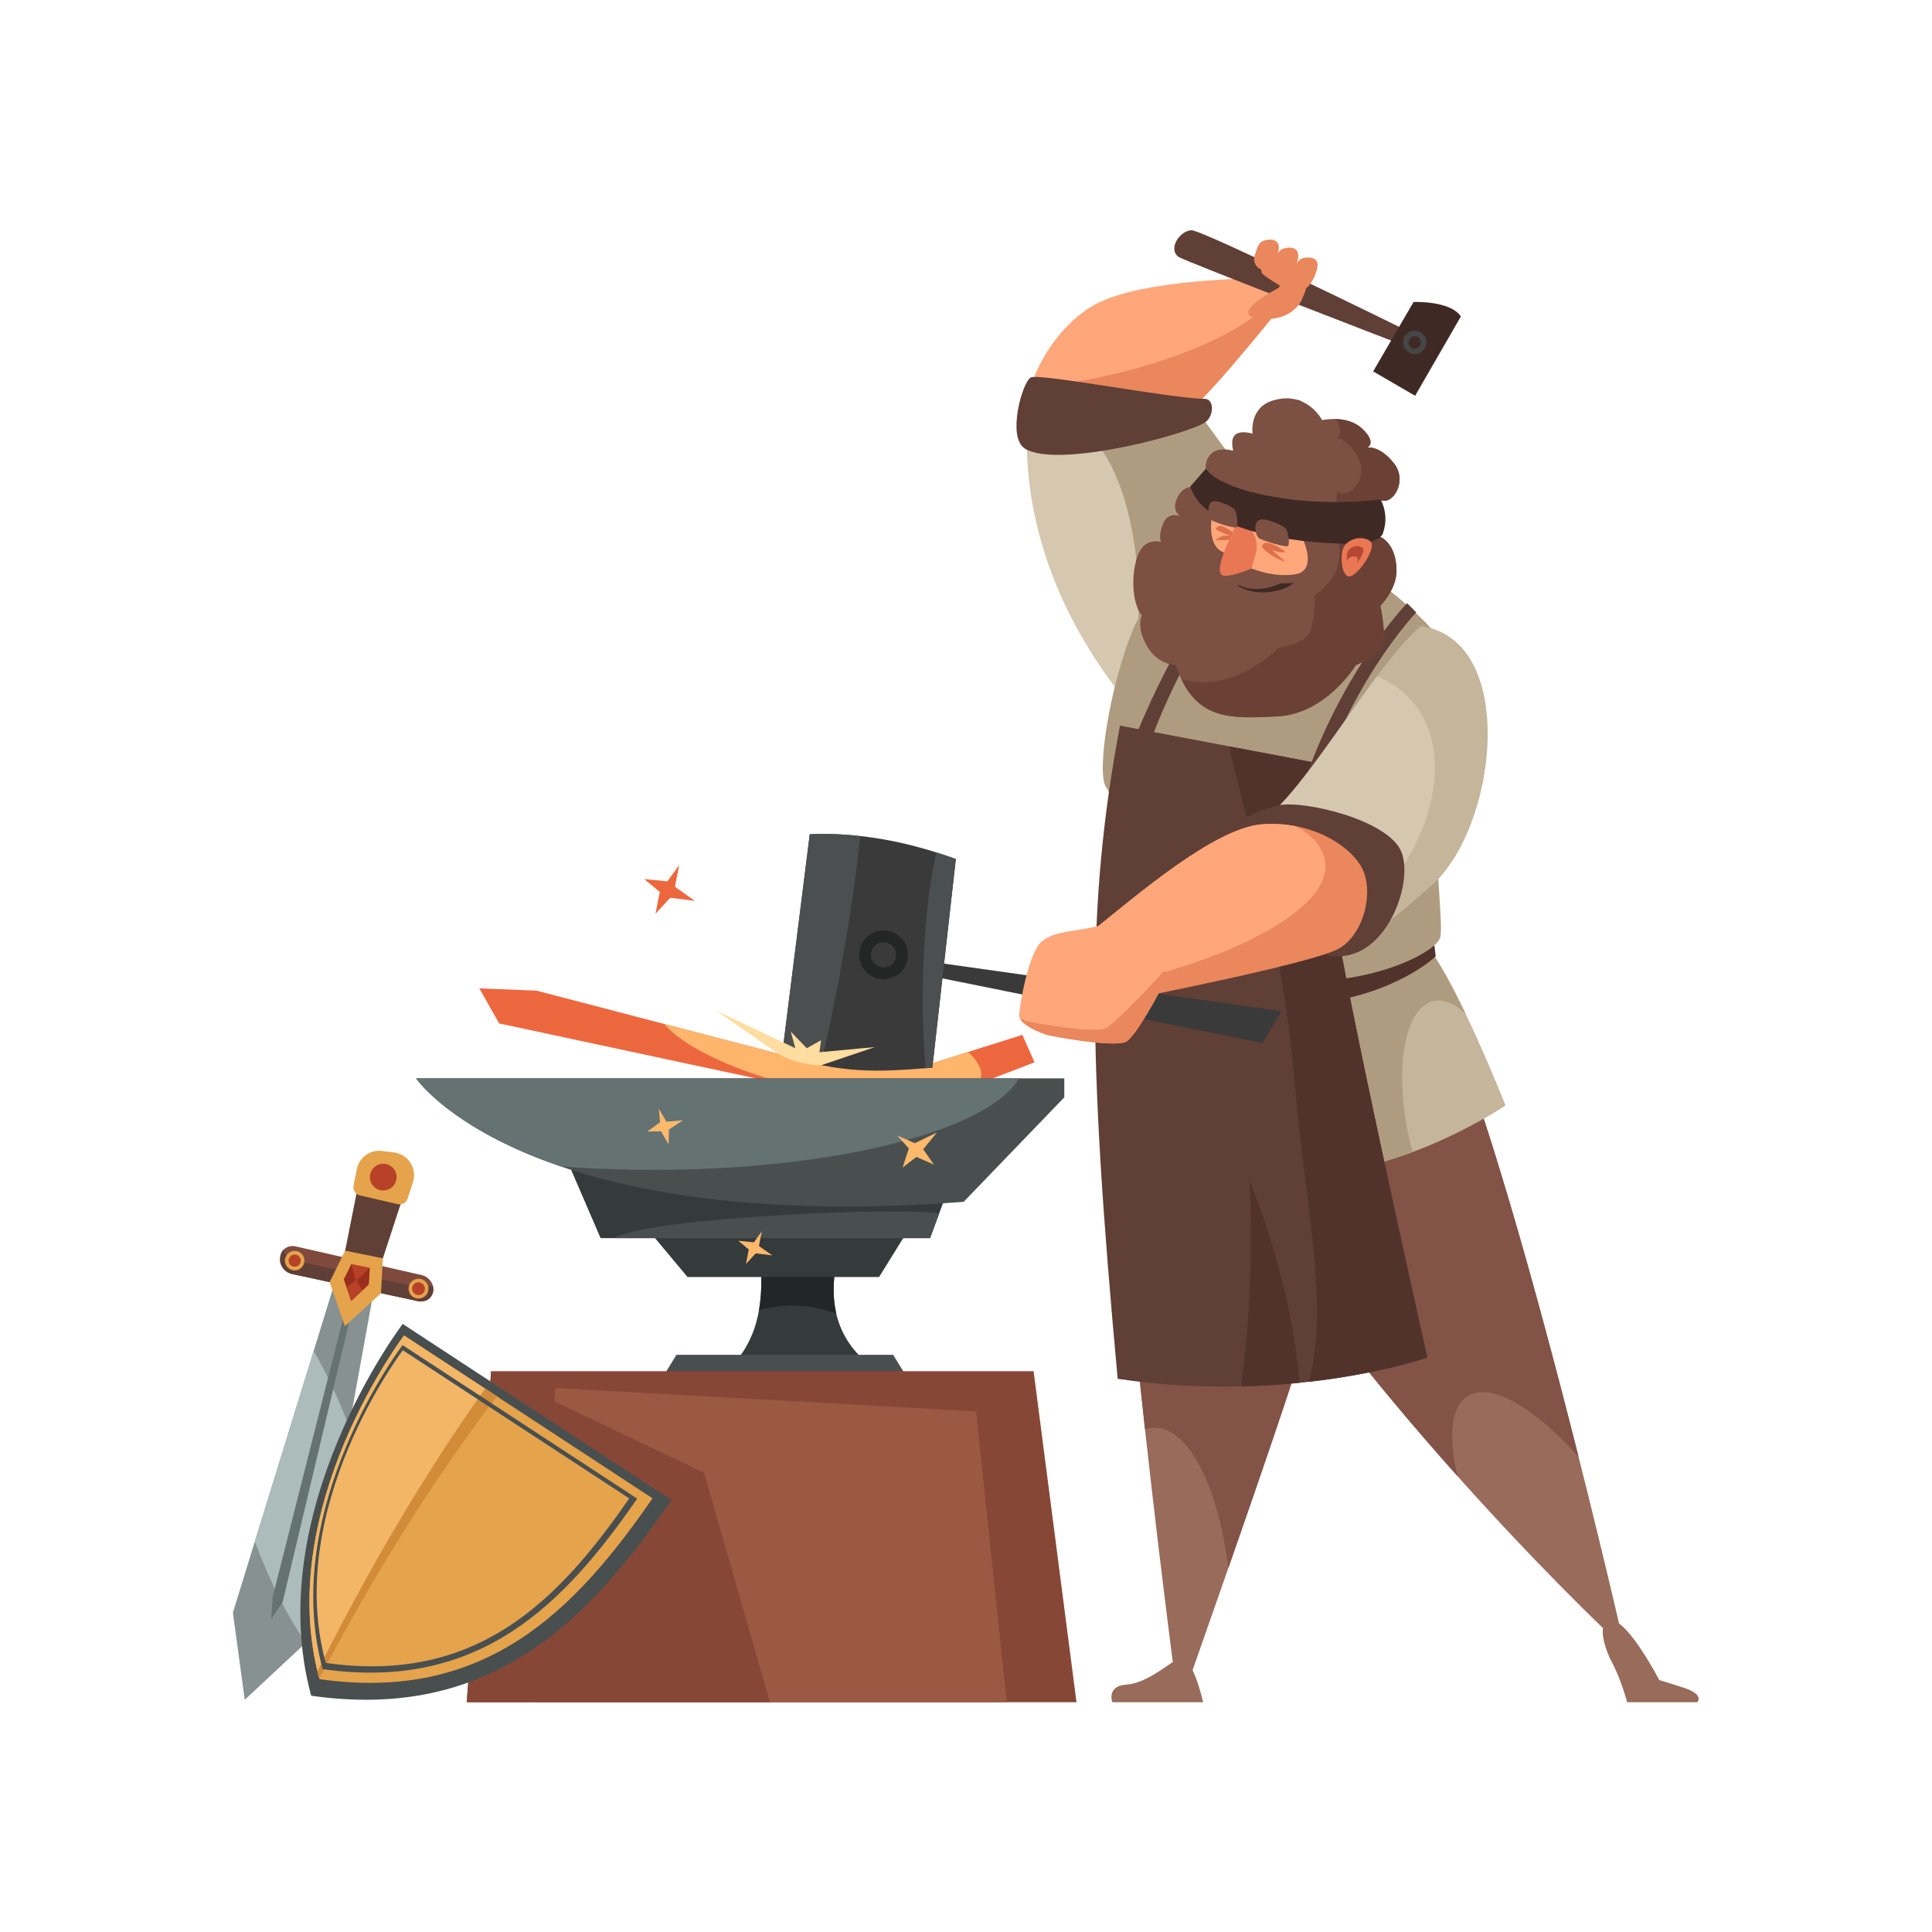<?xml version="1.0" encoding="UTF-8" standalone="no"?>
<!-- Created with Inkscape (http://www.inkscape.org/) -->

<svg
   version="1.1"
   id="svg2"
   width="600"
   height="600"
   viewBox="0 0 600 600"
   sodipodi:docname="2007.i126.002_medieval_set-16.eps"
   xmlns:inkscape="http://www.inkscape.org/namespaces/inkscape"
   xmlns:sodipodi="http://sodipodi.sourceforge.net/DTD/sodipodi-0.dtd"
   xmlns="http://www.w3.org/2000/svg"
   xmlns:svg="http://www.w3.org/2000/svg">
  <defs
     id="defs6" />
  <sodipodi:namedview
     id="namedview4"
     pagecolor="#ffffff"
     bordercolor="#000000"
     borderopacity="0.25"
     inkscape:showpageshadow="2"
     inkscape:pageopacity="0.0"
     inkscape:pagecheckerboard="0"
     inkscape:deskcolor="#d1d1d1" />
  <g
     id="g8"
     inkscape:groupmode="layer"
     inkscape:label="ink_ext_XXXXXX"
     transform="matrix(1.333,0,0,-1.333,0,600)">
    <g
       id="g10"
       transform="scale(0.1)">
      <path
         d="m 795.75,1545.19 44.109,222.14 c 4.524,22.79 25.903,38.2 48.95,35.28 l 23.16,-2.93 c 27.578,-3.49 45.14,-31.25 36.488,-57.67 l -72.707,-221.95 -80,25.13"
         style="fill:#603f36;fill-opacity:1;fill-rule:nonzero;stroke:none"
         id="path12" />
      <path
         d="M 570.223,541.082 542.578,743.98 792.684,1554.32 876.313,1524.4 724.074,684.629 570.223,541.082"
         style="fill:#879191;fill-opacity:1;fill-rule:nonzero;stroke:none"
         id="path14" />
      <path
         d="M 730.781,1353.76 593.652,909.469 c 36.411,-96.18 78.032,-177.199 118.946,-235.547 l 11.476,10.707 89.348,492.871 c -25.715,67.19 -53.938,126.78 -82.641,176.26"
         style="fill:#acbcbb;fill-opacity:1;fill-rule:nonzero;stroke:none"
         id="path16" />
      <path
         d="M 821.906,1518.75 635.23,780.582 l -3.55,-51.531 26.648,39.09 177.692,748.079 -14.114,2.53"
         style="fill:#657272;fill-opacity:1;fill-rule:nonzero;stroke:none"
         id="path18" />
      <path
         d="m 973.727,1469.72 -293.247,63.25 c -17.238,3.71 -29.597,20.04 -27.808,36.71 l 0.367,3.4 c 1.856,17.3 18.172,28.25 36.024,24.19 l 292.878,-66.65 c 18.589,-4.23 30.999,-22.91 26.789,-40.34 -3.67,-15.18 -18.785,-24.06 -35.003,-20.56"
         style="fill:#7f4a3d;fill-opacity:1;fill-rule:nonzero;stroke:none"
         id="path20" />
      <path
         d="m 980.836,1500.81 -293.25,63.25 c -13.301,2.87 -23.613,13.26 -26.848,25.51 -4.179,-4.27 -6.992,-9.91 -7.699,-16.49 l -0.367,-3.4 c -1.789,-16.67 10.57,-32.99 27.808,-36.71 l 293.247,-63.25 c 16.218,-3.5 31.333,5.38 35.003,20.56 1.4,5.81 0.82,11.73 -1.09,17.23 -6.75,-6.15 -16.546,-8.91 -26.804,-6.7"
         style="fill:#603f36;fill-opacity:1;fill-rule:nonzero;stroke:none"
         id="path22" />
      <path
         d="m 918.102,1816.09 -27.879,3.53 c -27.743,3.51 -53.477,-15.03 -58.922,-42.46 l -7.551,-38.02 c -2.074,-10.46 4.52,-20.67 14.898,-23.07 l 87.758,-20.34 c 9.957,-2.31 20.028,3.36 23.211,13.08 l 12.406,37.87 c 10.418,31.8 -10.726,65.21 -43.921,69.41"
         style="fill:#e5a34c;fill-opacity:1;fill-rule:nonzero;stroke:none"
         id="path24" />
      <path
         d="m 861.773,1758.71 c 0,-17.17 13.926,-31.09 31.098,-31.09 17.172,0 31.094,13.92 31.094,31.09 0,17.17 -13.922,31.09 -31.094,31.09 -17.172,0 -31.098,-13.92 -31.098,-31.09"
         style="fill:#b74227;fill-opacity:1;fill-rule:nonzero;stroke:none"
         id="path26" />
      <path
         d="m 663.773,1564.15 c 0,-12.57 10.192,-22.76 22.762,-22.76 12.574,0 22.766,10.19 22.766,22.76 0,12.57 -10.192,22.77 -22.766,22.77 -12.57,0 -22.762,-10.2 -22.762,-22.77"
         style="fill:#e5a34c;fill-opacity:1;fill-rule:nonzero;stroke:none"
         id="path28" />
      <path
         d="m 951.895,1498.85 c 0,-12.78 10.367,-23.15 23.152,-23.15 12.789,0 23.152,10.37 23.152,23.15 0,12.79 -10.363,23.15 -23.152,23.15 -12.785,0 -23.152,-10.36 -23.152,-23.15"
         style="fill:#e5a34c;fill-opacity:1;fill-rule:nonzero;stroke:none"
         id="path30" />
      <path
         d="m 803.586,1411.35 -35.574,102.74 36.097,73.19 87.852,-17.72 -4.305,-81.28 -84.07,-76.93"
         style="fill:#e5a34c;fill-opacity:1;fill-rule:nonzero;stroke:none"
         id="path32" />
      <path
         d="m 818.48,1470.52 -17.3,49.97 17.554,35.6 42.731,-8.62 -2.477,-38.71 -40.508,-38.24"
         style="fill:#b74227;fill-opacity:1;fill-rule:nonzero;stroke:none"
         id="path34" />
      <path
         d="m 960.168,1498.85 c 0,-8.22 6.66,-14.88 14.879,-14.88 8.219,0 14.879,6.66 14.879,14.88 0,8.22 -6.66,14.88 -14.879,14.88 -8.219,0 -14.879,-6.66 -14.879,-14.88"
         style="fill:#b74227;fill-opacity:1;fill-rule:nonzero;stroke:none"
         id="path36" />
      <path
         d="m 672.434,1564.15 c 0,-7.79 6.316,-14.1 14.101,-14.1 7.789,0 14.106,6.31 14.106,14.1 0,7.79 -6.317,14.1 -14.106,14.1 -7.785,0 -14.101,-6.31 -14.101,-14.1"
         style="fill:#b74227;fill-opacity:1;fill-rule:nonzero;stroke:none"
         id="path38" />
      <path
         d="m 818.48,1470.52 -17.3,49.97 17.554,35.6 10.614,-39.91 32.117,31.29 -2.477,-38.71 -40.508,-38.24"
         style="fill:#992e1c;fill-opacity:1;fill-rule:nonzero;stroke:none"
         id="path40" />
      <path
         d="m 818.48,1470.52 25.36,23.94 -13.27,25.16 -22.871,-17.97 10.781,-31.13"
         style="fill:#b74227;fill-opacity:1;fill-rule:nonzero;stroke:none"
         id="path42" />
      <path
         d="m 1162.95,2116.74 655.64,-140.37 h 461.97 l 129.71,49.75 -28.43,63.97 -208.46,-65.68 -270,-1.77 -653.37,170.5 -133.26,5.33 46.2,-81.73"
         style="fill:#ed673e;fill-opacity:1;fill-rule:nonzero;stroke:none"
         id="path44" />
      <path
         d="m 1547.95,2115.39 c 38.89,-48.37 146.37,-102.08 282.95,-139.02 h 447.98 c 3.12,4.27 5.39,8.82 6.49,13.71 4.14,18.34 -6.91,39.01 -29.8,60.22 l -82.19,-25.89 -270,-1.77 -355.43,92.75"
         style="fill:#ffb56c;fill-opacity:1;fill-rule:nonzero;stroke:none"
         id="path46" />
      <path
         d="m 1957.53,1600.57 h -189.5 c 13.04,-103.05 7.89,-198.84 -54.27,-271.85 l 294.34,8 c -73.73,71.44 -77.59,163.17 -50.57,263.85"
         style="fill:#353a3a;fill-opacity:1;fill-rule:nonzero;stroke:none"
         id="path48" />
      <path
         d="m 1768.14,1448.35 c 24.87,7.1 51.36,10.97 78.88,10.97 35.93,0 70.14,-6.55 101.23,-18.36 -11.35,49.01 -5.94,102.89 9.28,159.61 h -189.5 c 6.77,-53.42 8.54,-104.86 0.11,-152.22"
         style="fill:#232626;fill-opacity:1;fill-rule:nonzero;stroke:none"
         id="path50" />
      <path
         d="m 2080.73,1344.71 h -504.74 l -32.81,-53.3 h 570.36 l -32.81,53.3"
         style="fill:#494f4f;fill-opacity:1;fill-rule:nonzero;stroke:none"
         id="path52" />
      <path
         d="m 2158.85,1704.52 h -706.28 l 149.25,-178.57 h 446.22 l 110.81,178.57"
         style="fill:#353a3a;fill-opacity:1;fill-rule:nonzero;stroke:none"
         id="path54" />
      <path
         d="m 2238.8,1811.76 -934.95,26.02 95.41,-221.22 h 767.58 l 71.96,195.2"
         style="fill:#353a3a;fill-opacity:1;fill-rule:nonzero;stroke:none"
         id="path56" />
      <path
         d="m 2188.01,1673.99 c -82.41,15.84 -681.57,-8.94 -756.53,-57.42 h 735.36 l 21.17,57.42"
         style="fill:#494f4f;fill-opacity:1;fill-rule:nonzero;stroke:none"
         id="path58" />
      <path
         d="M 2479.56,1988.81 H 969.273 c 0,0 248.757,-365.18 1275.747,-287.72 l 234.54,243.45 v 44.27"
         style="fill:#494f4f;fill-opacity:1;fill-rule:nonzero;stroke:none"
         id="path60" />
      <path
         d="M 2374.09,1988.81 H 969.273 c 0,0 80.197,-117.59 337.187,-205.16 68.87,-5.26 141.03,-8.06 215.4,-8.06 426.99,0 781.49,92.11 852.23,213.22"
         style="fill:#657272;fill-opacity:1;fill-rule:nonzero;stroke:none"
         id="path62" />
      <path
         d="m 2695.44,2799.92 c -389.12,410.44 -287.84,807.56 -287.84,807.56 l 330.49,8 c 0,0 191,-270.08 244.31,-320.72 53.3,-50.64 -286.96,-494.84 -286.96,-494.84"
         style="fill:#af9c80;fill-opacity:1;fill-rule:nonzero;stroke:none"
         id="path64" />
      <path
         d="m 2460.15,3526 c -22.73,1.77 -45.24,-3.93 -67.02,-15.91 -6.54,-127.76 15.66,-380.58 235.39,-648.94 9.82,45.35 17,93.63 20.92,143.95 21.66,277.84 -63.09,511.06 -189.29,520.9"
         style="fill:#d6c7b0;fill-opacity:1;fill-rule:nonzero;stroke:none"
         id="path66" />
      <path
         d="m 2587.49,2376.11 c -28.43,-444.2 151.48,-1798.09 151.48,-1798.09 l 31.99,10.66 c 203.29,580.52 416.21,1176.04 451.31,1494.3 l -255.86,271.85 -378.92,21.28"
         style="fill:#996b5b;fill-opacity:1;fill-rule:nonzero;stroke:none"
         id="path68" />
      <path
         d="m 2689.22,1175.03 c 80.65,0 148.95,-137.39 172.47,-327.28 171.96,492.46 330.7,964.31 360.58,1235.23 l -255.86,271.85 -378.92,21.28 c -15.92,-248.75 33.5,-782.77 80.07,-1204.56 7.11,2.21 14.33,3.48 21.66,3.48"
         style="fill:#825346;fill-opacity:1;fill-rule:nonzero;stroke:none"
         id="path70" />
      <path
         d="M 2728.32,1981.7 C 3076.57,1324.28 3751.76,691.742 3751.76,691.742 l 24.87,7.098 c 0,0 -317.16,1386.8 -487.73,1589.36 l -333.15,70.18 -227.43,-376.68"
         style="fill:#996b5b;fill-opacity:1;fill-rule:nonzero;stroke:none"
         id="path72" />
      <path
         d="m 3419.58,1248.68 c 54.19,33.42 156.05,-26.87 258.4,-142.61 -107.51,426.15 -278.88,1051.26 -389.08,1182.13 l -333.15,70.18 -227.43,-376.68 c 181.08,-341.85 450.54,-676.92 667.53,-919.88 -22.2,92.22 -16.03,162.34 23.73,186.86"
         style="fill:#825346;fill-opacity:1;fill-rule:nonzero;stroke:none"
         id="path74" />
      <path
         d="m 3325.32,2296.2 c 71.08,-88.84 182.13,-370.47 182.13,-370.47 0,0 -228.32,-155.47 -459.31,-159.02 l -113.72,472.63 390.9,56.86"
         style="fill:#c4b59b;fill-opacity:1;fill-rule:nonzero;stroke:none"
         id="path76" />
      <path
         d="m 3284.12,1844.06 c -37.6,163.53 -12.85,308.81 55.29,324.48 23.85,5.48 49.84,-5.69 75.18,-29.46 -30.05,62.82 -62.49,123.65 -89.27,157.12 l -390.9,-56.86 113.72,-472.63 c 85.05,1.31 169.69,23.23 242.75,50.38 -2.39,8.85 -4.67,17.83 -6.77,26.97"
         style="fill:#af9c80;fill-opacity:1;fill-rule:nonzero;stroke:none"
         id="path78" />
      <path
         d="m 3337.76,2331.73 c 0,0 -65.74,-72.85 -271.85,-126.15 l 1.78,-42.65 c 188.34,23.1 277.18,110.17 277.18,110.17 l -7.11,58.63"
         style="fill:#51332c;fill-opacity:1;fill-rule:nonzero;stroke:none"
         id="path80" />
      <path
         d="m 2947.75,2218.9 c 232.64,-26.73 399.78,63.97 407.78,98.62 7.99,34.65 -18.66,218.54 -2.67,290.5 16,71.97 74.63,301.17 2.67,402.45 -71.96,101.28 -309.17,255.86 -391.79,285.18 -82.62,29.32 -271.85,-133.26 -325.15,-263.86 -53.31,-130.59 -85.29,-333.15 -61.3,-365.13 23.98,-31.98 18.65,-154.58 18.65,-154.58 0,0 119.94,-266.52 351.81,-293.18"
         style="fill:#af9c80;fill-opacity:1;fill-rule:nonzero;stroke:none"
         id="path82" />
      <path
         d="m 2603.94,1288.75 c 408.66,-60.42 721.38,49.75 721.38,49.75 0,0 -223.88,995.01 -223.88,1098.06 0,103.06 17.77,277.19 17.77,277.19 l -509.94,96.83 c -78.18,-415.77 -75.35,-761.47 -5.33,-1521.83"
         style="fill:#603f36;fill-opacity:1;fill-rule:nonzero;stroke:none"
         id="path84" />
      <path
         d="m 2863.75,2762.26 c 33.36,-154.24 124.34,-444.56 153.3,-791.22 22.54,-269.84 81.97,-515.79 31.42,-689.3 170.1,19.22 276.85,56.76 276.85,56.76 0,0 -223.88,995.01 -223.88,1098.06 0,103.06 17.77,277.19 17.77,277.19 l -255.46,48.51"
         style="fill:#51332c;fill-opacity:1;fill-rule:nonzero;stroke:none"
         id="path86" />
      <path
         d="m 2993.06,3797.6 -58.63,55.08 c 0,0 -275.41,0 -385.57,-62.19 -110.16,-62.19 -177.68,-220.32 -145.7,-259.41 31.98,-39.09 270.62,-69.21 373.13,17.76 58.63,49.76 216.77,248.76 216.77,248.76"
         style="fill:#ffa77b;fill-opacity:1;fill-rule:nonzero;stroke:none"
         id="path88" />
      <path
         d="m 2967.6,3821.52 c -14.67,-59.11 -161.47,-138.7 -350.85,-186.63 -77.87,-19.71 -151.93,-31.27 -215.03,-34.94 -8.78,-30.65 -9,-56.11 1.44,-68.87 31.98,-39.09 270.62,-69.21 373.13,17.76 58.63,49.76 216.77,248.76 216.77,248.76 l -25.46,23.92"
         style="fill:#ea875c;fill-opacity:1;fill-rule:nonzero;stroke:none"
         id="path90" />
      <path
         d="m 3278.24,3095.76 c 0,0 -165.25,-167.91 -255.86,-466.41 l 31.98,-26.65 c 71.96,290.51 245.2,471.74 245.2,471.74 l -21.32,21.32"
         style="fill:#603f36;fill-opacity:1;fill-rule:nonzero;stroke:none"
         id="path92" />
      <path
         d="m 2967.3,3301.87 c 0,0 -189.45,-187.27 -323.1,-520.2 l 28.15,-29.72 c 113.83,324.01 323.36,537.02 323.36,537.02 l -28.41,12.9"
         style="fill:#603f36;fill-opacity:1;fill-rule:nonzero;stroke:none"
         id="path94" />
      <path
         d="m 2738.98,2951.84 c 43.87,-129.44 123.72,-125.43 237.29,-119.72 113.58,5.71 182.57,119.49 182.57,119.49 0,0 47.12,18.38 60.15,42.16 13.04,23.78 -3.04,95.92 -3.04,95.92 0,0 37.97,38.47 37.63,82.03 -0.5,65.96 -39.31,79.29 -39.31,79.29 0,0 11.16,40.55 -0.03,86.24 28.68,-16.95 67.19,42.16 33.02,84.92 -34.17,42.75 -62.3,36 -62.3,36 0,0 24.4,10.12 -11.1,43.92 -35.5,33.79 -93.53,20.2 -93.53,20.2 0,0 -36.16,70.62 -116.11,45.3 -54.68,-17.31 -45.99,-76.58 -45.99,-76.58 -36.05,8.92 -54.28,-1.07 -45.2,-40.04 0,0 -13.13,4.64 -30.27,2.61 -22.5,-2.66 -37.34,-24.85 -32.92,-47.08 4.49,-22.54 -16.82,-42.89 -16.82,-42.89 0,0 -31.33,14.71 -49.16,-19.98 -17.82,-34.7 7.97,-46.01 7.97,-46.01 0,0 -29.2,14.55 -41.88,-16.34 -12.68,-30.88 -4.95,-42.94 -4.95,-42.94 0,0 -41.62,13.92 -56.78,-38.44 -15.16,-52.35 -6.89,-110.65 12.02,-132.82 0,0 -13.49,-24.7 10.58,-68.85 25.48,-46.76 68.16,-46.39 68.16,-46.39"
         style="fill:#7c5042;fill-opacity:1;fill-rule:nonzero;stroke:none"
         id="path96" />
      <path
         d="m 3033.36,3565.52 c -3.5,1.54 -7.21,2.86 -11.12,3.98 0.76,-2.18 1.1,-3.46 1.1,-3.46 0,0 3.85,0.05 10.02,-0.52"
         style="fill:#6b4136;fill-opacity:1;fill-rule:nonzero;stroke:none"
         id="path98" />
      <path
         d="m 3214.27,3251.01 c 0,0 11.16,40.55 -0.03,86.24 28.68,-16.95 67.19,42.16 33.02,84.92 -34.17,42.75 -62.3,36 -62.3,36 0,0 24.4,10.12 -11.1,43.92 -18.55,17.66 -43.19,22.34 -62.54,22.82 25.82,-39.2 0.57,-43.84 0.57,-43.84 0,0 28.92,0.6 53.18,-48.46 24.27,-49.07 -25.96,-98.6 -50.37,-75.92 1.19,-47.02 -18.36,-84.26 -18.36,-84.26 0,0 35.07,-21.3 21.49,-85.86 -8.96,-42.62 -54.27,-72.11 -54.27,-72.11 0,0 0.33,-73.9 -17.48,-94.36 -17.81,-20.45 -67.76,-28.36 -67.76,-28.36 0,0 -91.68,-96.44 -203.85,-77.79 -7.34,1.22 -14.52,2.41 -21.56,3.62 45.91,-94.33 120.91,-90.6 223.36,-85.45 113.58,5.71 182.57,119.49 182.57,119.49 0,0 47.11,18.38 60.15,42.16 13.04,23.78 -3.04,95.92 -3.04,95.92 0,0 37.97,38.47 37.63,82.03 -0.5,65.96 -39.31,79.29 -39.31,79.29"
         style="fill:#6b4136;fill-opacity:1;fill-rule:nonzero;stroke:none"
         id="path100" />
      <path
         d="m 2854.47,3213.03 c -49.75,14.21 -28.43,99.5 -28.43,99.5 l 206.11,-60.41 c 0,0 41.75,-80.18 -15.1,-89.06 -56.86,-8.89 -111.28,17.99 -111.28,17.99 l -51.3,31.98"
         style="fill:#ffa77b;fill-opacity:1;fill-rule:nonzero;stroke:none"
         id="path102" />
      <path
         d="m 2832.7,3267.22 c 40.43,-20.29 50.97,-15.82 50.97,-15.82 -27.67,23.66 -47.02,32.98 -50.97,15.82"
         style="fill:#dd704a;fill-opacity:1;fill-rule:nonzero;stroke:none"
         id="path104" />
      <path
         d="m 2831.22,3242.56 c 45.28,-1.37 52.94,7.15 52.94,7.15 -35.15,9.81 -42.7,-0.61 -52.94,-7.15"
         style="fill:#dd704a;fill-opacity:1;fill-rule:nonzero;stroke:none"
         id="path106" />
      <path
         d="m 2883.48,3286.84 c -30.21,-63.97 -58.6,-127.11 -29.68,-127.11 24.65,0 61.87,17.06 61.87,17.06 l 11.5,39.84 c 4.87,39.04 -15.37,57.87 -43.69,70.21"
         style="fill:#ea7754;fill-opacity:1;fill-rule:nonzero;stroke:none"
         id="path108" />
      <path
         d="m 2773.18,3367.61 c 34.93,-115.38 289.08,-135.52 387.78,-133.08 52.11,1.28 60.59,23.1 60.59,23.1 9.88,27.93 7.76,54.51 -4.84,79.92 -189.05,-22.71 -375.81,21.32 -407.32,71.73 l -36.21,-41.67"
         style="fill:#3f2924;fill-opacity:1;fill-rule:nonzero;stroke:none"
         id="path110" />
      <path
         d="m 3126.36,3210.64 c 1.8,35.35 46.66,45.06 65.83,29.82 19.17,-15.25 -37.28,-94.2 -53.91,-80.87 -16.64,13.33 -11.92,51.05 -11.92,51.05"
         style="fill:#ea7754;fill-opacity:1;fill-rule:nonzero;stroke:none"
         id="path112" />
      <path
         d="m 3310.22,3042.46 c -119.93,-101.28 -298.5,-444.21 -402.45,-470.86 -103.94,-26.65 11.55,-309.16 136.82,-298.5 125.26,10.66 217.88,103.15 286.95,161.69 157.25,133.26 207.89,575.68 -21.32,607.67"
         style="fill:#c4b59b;fill-opacity:1;fill-rule:nonzero;stroke:none"
         id="path114" />
      <path
         d="m 3287.97,2869.8 c -21.99,24.74 -49.17,43.15 -79.94,55.64 -104.87,-140.12 -223.11,-334.06 -300.26,-353.84 -103.94,-26.65 11.55,-309.16 136.82,-298.5 2.31,0.19 4.53,0.61 6.82,0.86 35.36,20.73 70.04,45.72 102.96,75 184.05,163.69 243.86,396.88 133.6,520.84"
         style="fill:#d6c7b0;fill-opacity:1;fill-rule:nonzero;stroke:none"
         id="path116" />
      <path
         d="m 2006.55,2259.93 934.62,-188.79 44.52,74.15 -988.89,139.38 9.75,-24.74"
         style="fill:#3a3a3a;fill-opacity:1;fill-rule:nonzero;stroke:none"
         id="path118" />
      <path
         d="M 2408.06,1306.51 H 1144.14 l -56.71,-771.131 h 1420.56 l -99.93,771.131"
         style="fill:#874736;fill-opacity:1;fill-rule:nonzero;stroke:none"
         id="path120" />
      <path
         d="m 2274.1,1212.92 -980.36,54.5 -43.73,-732.041 h 1095.4 l -71.31,677.541"
         style="fill:#9b5843;fill-opacity:1;fill-rule:nonzero;stroke:none"
         id="path122" />
      <path
         d="m 1640.28,1069.93 -496.14,236.58 -56.71,-771.131 h 706.28 l -153.43,534.551"
         style="fill:#874736;fill-opacity:1;fill-rule:nonzero;stroke:none"
         id="path124" />
      <path
         d="m 724.961,550.48 c -117.27,431.77 213.215,866.2 213.215,866.2 L 1564.5,1006.23 C 1370.12,725.109 1144.86,490.672 724.961,550.48"
         style="fill:#494f4f;fill-opacity:1;fill-rule:nonzero;stroke:none"
         id="path126" />
      <path
         d="m 2117.39,1825.42 -26.95,30.13 40.87,-17.77 51.52,24.87 -31.98,-39.09 24.88,-35.53 -40.87,17.77 -31.98,-24.88 14.51,44.5"
         style="fill:#ffb96c;fill-opacity:1;fill-rule:nonzero;stroke:none"
         id="path128" />
      <path
         d="m 1756.43,1606.77 18.34,25.49 -6.64,-33.98 31.03,-21.93 -38.54,4.72 -22.8,-24.82 6.64,33.98 -24.23,20.1 36.2,-3.56"
         style="fill:#ffb96c;fill-opacity:1;fill-rule:nonzero;stroke:none"
         id="path130" />
      <path
         d="m 1554.99,2447.77 27.38,38.04 -9.91,-50.71 46.3,-32.73 -57.51,7.05 -34.03,-37.04 9.91,50.71 -36.15,29.99 54.01,-5.31"
         style="fill:#ed673e;fill-opacity:1;fill-rule:nonzero;stroke:none"
         id="path132" />
      <path
         d="m 1537.91,1886.44 -3.12,31.9 17.81,-30.52 38.56,3.26 -32.72,-21.52 -0.75,-34.39 -17.81,30.52 -32.11,-0.91 30.14,21.66"
         style="fill:#ffb96c;fill-opacity:1;fill-rule:nonzero;stroke:none"
         id="path134" />
      <path
         d="m 3790.85,535.379 h 163.46 c 0,0 17.79,17.769 -31.76,33.762 -49.55,15.988 -56.83,17.757 -56.83,17.757 0,0 -70.18,135.043 -109.62,138.602 -39.44,3.551 -17.55,-65.531 -1.2,-95.949 22.06,-41.039 35.95,-94.172 35.95,-94.172"
         style="fill:#996b5b;fill-opacity:1;fill-rule:nonzero;stroke:none"
         id="path136" />
      <path
         d="M 2802.94,535.379 H 2591.5 c 0,0 -14.21,37.312 31.98,40.859 46.2,3.563 88.84,40.871 120.83,60.422 31.98,19.539 58.63,-101.281 58.63,-101.281"
         style="fill:#996b5b;fill-opacity:1;fill-rule:nonzero;stroke:none"
         id="path138" />
      <path
         d="m 2387.17,3456.45 c -41.37,26.94 -5.33,154.59 14.21,165.25 19.55,10.66 331.21,-49.75 405.11,-49.75 21.33,0 22.19,-34.68 5.34,-51.53 -26.66,-26.66 -348.26,-113.72 -424.66,-63.97"
         style="fill:#603f36;fill-opacity:1;fill-rule:nonzero;stroke:none"
         id="path140" />
      <path
         d="m 2866.7,2559.64 c 6.91,22.11 53.55,52.87 112.19,65.29 58.63,12.42 255.85,-33.82 286.04,-108.45 30.19,-74.64 -39.15,-262.96 -167.08,-241.61 -127.93,21.35 -266.72,171 -231.15,284.77"
         style="fill:#603f36;fill-opacity:1;fill-rule:nonzero;stroke:none"
         id="path142" />
      <path
         d="m 2539.13,2327.56 c 111.36,89.96 291.43,244.7 400.9,253.14 109.47,8.44 200.15,-44.53 231.31,-98.58 31.16,-54.05 7.9,-155.69 -50.94,-190.4 -58.84,-34.71 -487.14,-118.12 -487.14,-118.12 l -94.13,153.96"
         style="fill:#ea875c;fill-opacity:1;fill-rule:nonzero;stroke:none"
         id="path144" />
      <path
         d="m 2940.03,2580.7 c -109.47,-8.44 -289.54,-163.18 -400.9,-253.14 l 88.55,-144.85 c 42.65,4.6 41.92,40.67 87.59,54.01 208.67,60.95 399.39,165.62 369.66,267.37 -8.93,30.59 -32.71,54.91 -67.17,72.4 -24.32,4.59 -50.44,6.31 -77.73,4.21"
         style="fill:#ffa77b;fill-opacity:1;fill-rule:nonzero;stroke:none"
         id="path146" />
      <path
         d="m 2564.79,2345.13 c -61.53,-15.36 -105.22,-11.74 -136.76,-36.5 -31.53,-24.75 -52.44,-149.37 -53.72,-171.6 -1.27,-22.22 46.81,-40.75 61.01,-45.82 14.2,-5.08 159.89,-30.48 187.19,-17.56 27.31,12.92 100.37,157.59 100.37,157.59 l -158.09,113.89"
         style="fill:#ffa77b;fill-opacity:1;fill-rule:nonzero;stroke:none"
         id="path148" />
      <path
         d="m 2576.32,2105.63 c -27.31,-12.92 -173,12.48 -187.2,17.56 -2.97,1.06 -7.48,2.75 -12.67,4.9 9.26,-18.12 46.63,-32.51 58.87,-36.88 14.2,-5.08 159.89,-30.48 187.19,-17.56 27.31,12.92 100.37,157.59 100.37,157.59 l -10.64,7.67 c -39.08,-42.3 -115.82,-123.76 -135.92,-133.28"
         style="fill:#ea875c;fill-opacity:1;fill-rule:nonzero;stroke:none"
         id="path150" />
      <path
         d="m 3028.02,1279.56 c -22,250.91 -117.58,472.93 -117.58,472.93 0,0 16.97,-220.81 -18.94,-481.38 48.72,1.09 94.36,4.19 136.52,8.45"
         style="fill:#51332c;fill-opacity:1;fill-rule:nonzero;stroke:none"
         id="path152" />
      <path
         d="m 2746.08,3902.43 c -26.58,18.99 3.56,62.19 30.21,62.19 26.65,0 502.84,-234.54 502.84,-234.54 l -17.77,-30.2 c 0,0 -502.84,193.67 -515.28,202.55"
         style="fill:#603f36;fill-opacity:1;fill-rule:nonzero;stroke:none"
         id="path154" />
      <path
         d="m 3199.17,3635.91 94.17,161.69 c 0,0 85.29,3.55 110.16,-33.76 l -106.61,-184.79 -97.72,56.86"
         style="fill:#3f2924;fill-opacity:1;fill-rule:nonzero;stroke:none"
         id="path156" />
      <path
         d="m 2172.17,2013.68 54.72,486.14 c -115.81,41.9 -229.39,62.45 -340.33,57.77 l -64.43,-513.75 c 138.6,-44.37 220.33,-40.89 350.04,-30.16"
         style="fill:#3a3a3a;fill-opacity:1;fill-rule:nonzero;stroke:none"
         id="path158" />
      <path
         d="m 2156.4,2012.41 c 5.22,0.42 10.39,0.83 15.77,1.27 l 54.72,486.14 c -15.17,5.49 -30.3,10.57 -45.4,15.32 -19.44,-85.07 -31.58,-205.14 -31.58,-338.34 0,-57.87 2.3,-113.25 6.49,-164.39"
         style="fill:#4c4f4f;fill-opacity:1;fill-rule:nonzero;stroke:none"
         id="path160" />
      <path
         d="m 1886.56,2557.59 -64.43,-513.75 c 32.69,-10.46 62.15,-18.19 89.89,-23.86 19.46,81.61 37.72,170.15 53.85,263.02 16.42,94.51 29.24,185.54 38.49,270.18 -39.58,4.41 -78.86,6.05 -117.8,4.41"
         style="fill:#4c4f4f;fill-opacity:1;fill-rule:nonzero;stroke:none"
         id="path162" />
      <path
         d="m 2001.6,2276.65 c 0,-31.4 25.46,-56.86 56.86,-56.86 31.4,0 56.86,25.46 56.86,56.86 0,31.4 -25.46,56.86 -56.86,56.86 -31.4,0 -56.86,-25.46 -56.86,-56.86"
         style="fill:#242626;fill-opacity:1;fill-rule:nonzero;stroke:none"
         id="path164" />
      <path
         d="m 2029.14,2276.65 c 0,-16.19 13.13,-29.32 29.32,-29.32 16.19,0 29.31,13.13 29.31,29.32 0,16.19 -13.12,29.32 -29.31,29.32 -16.19,0 -29.32,-13.13 -29.32,-29.32"
         style="fill:#3a3a3a;fill-opacity:1;fill-rule:nonzero;stroke:none"
         id="path166" />
      <path
         d="m 1815.7,2044.33 -145.25,101.28 182.56,-86.62 -10.66,38.65 37.32,-38.65 33.31,18.66 -4,-27.99 129.27,12 -125.13,-42.34 c -35.51,0.49 -67.76,9.42 -97.42,25.01"
         style="fill:#ffdc9f;fill-opacity:1;fill-rule:nonzero;stroke:none"
         id="path168" />
      <path
         d="M 744.23,589.121 C 635.836,988.211 941.309,1389.76 941.309,1389.76 L 1520.23,1010.38 C 1340.56,750.531 1132.35,533.84 744.23,589.121"
         style="fill:#e5a34c;fill-opacity:1;fill-rule:nonzero;stroke:none"
         id="path170" />
      <path
         d="m 1157.86,1247.85 -216.547,141.91 c 0,0 -304.817,-400.709 -197.403,-799.381 164.91,314.262 319.98,535.161 413.95,657.471"
         style="fill:#f2b666;fill-opacity:1;fill-rule:nonzero;stroke:none"
         id="path172" />
      <path
         d="m 1130.39,1265.85 c -93.2,-130.24 -237.742,-351.541 -390.859,-658.19 1.383,-5.762 2.828,-11.519 4.379,-17.281 164.91,314.262 319.98,535.161 413.95,657.471 l -27.47,18"
         style="fill:#d18b39;fill-opacity:1;fill-rule:nonzero;stroke:none"
         id="path174" />
      <path
         d="m 758.91,626.898 c -98.765,363.09 179.574,728.422 179.574,728.422 L 1465.98,1010.16 C 1302.27,773.75 1112.55,576.609 758.91,626.898 Z m 178.965,740.472 c 0,0 -288.457,-378.608 -186.102,-754.901 366.497,-52.117 563.117,152.191 732.777,397.201 l -546.675,357.7"
         style="fill:#494f4f;fill-opacity:1;fill-rule:nonzero;stroke:none"
         id="path176" />
      <path
         d="m 2934.52,3874.98 c -10.61,6.59 -15.26,18.75 -11.59,29.92 6.66,20.32 8.8,32.04 22.82,35.95 17.33,4.82 30.65,1.2 33.32,-12.06 2.66,-13.27 -10.66,-55.49 -25.32,-59.11 -5.88,-1.45 -12.91,1.38 -19.23,5.3"
         style="fill:#ea875c;fill-opacity:1;fill-rule:nonzero;stroke:none"
         id="path178" />
      <path
         d="m 2979.83,3856.29 c -10.61,6.59 -15.26,18.74 -11.59,29.91 6.66,20.32 8.8,32.04 22.82,35.95 17.32,4.83 30.65,1.21 33.32,-12.06 2.66,-13.27 -10.66,-55.49 -25.32,-59.11 -5.88,-1.45 -12.91,1.39 -19.23,5.31"
         style="fill:#ea875c;fill-opacity:1;fill-rule:nonzero;stroke:none"
         id="path180" />
      <path
         d="m 3020.29,3835.31 c -9.96,7.38 -13.45,19.85 -8.76,30.69 8.55,19.75 11.77,31.26 26.11,34.07 17.71,3.49 30.65,-1.14 32.06,-14.57 1.42,-13.42 -15.81,-54.47 -30.75,-56.95 -5.99,-1 -12.73,2.37 -18.66,6.76"
         style="fill:#ea875c;fill-opacity:1;fill-rule:nonzero;stroke:none"
         id="path182" />
      <path
         d="m 2930.72,3759.31 c 66.29,-9.19 95.23,27.88 102.14,43.25 6.91,15.38 18.02,45.73 14.71,52.76 -3.31,7.04 -74.05,49.06 -89.79,45.91 -8.88,-1.78 -25.14,-28.89 -16.66,-37.79 8.48,-8.89 40.67,-27.52 40.67,-27.52 l -2.34,-5.19 c 0,0 -120.06,-61.53 -48.73,-71.42"
         style="fill:#ea875c;fill-opacity:1;fill-rule:nonzero;stroke:none"
         id="path184" />
      <path
         d="m 3268.91,3703.43 c 0,-14.97 12.13,-27.1 27.1,-27.1 14.96,0 27.09,12.13 27.09,27.1 0,14.96 -12.13,27.09 -27.09,27.09 -14.97,0 -27.1,-12.13 -27.1,-27.09"
         style="fill:#464646;fill-opacity:1;fill-rule:nonzero;stroke:none"
         id="path186" />
      <path
         d="m 3281.79,3703.43 c 0,-7.85 6.37,-14.22 14.22,-14.22 7.85,0 14.21,6.37 14.21,14.22 0,7.85 -6.36,14.21 -14.21,14.21 -7.85,0 -14.22,-6.36 -14.22,-14.21"
         style="fill:#3f2924;fill-opacity:1;fill-rule:nonzero;stroke:none"
         id="path188" />
      <path
         d="m 2939.76,3227.02 c 44.39,-17.25 55.97,-11.99 55.97,-11.99 -30.4,21.58 -51.64,29.45 -55.97,11.99"
         style="fill:#dd704a;fill-opacity:1;fill-rule:nonzero;stroke:none"
         id="path190" />
      <path
         d="m 2999.72,3228.35 c -10.67,-1.18 -61.96,14.66 -67.29,19.33 -5.33,4.66 -13.33,28.65 -2,39.98 11.32,11.32 54.63,-9.33 63.3,-15.99 8.66,-6.67 11.99,-42.65 5.99,-43.32"
         style="fill:#7c5042;fill-opacity:1;fill-rule:nonzero;stroke:none"
         id="path192" />
      <path
         d="m 2880.2,3272.25 c -9.22,-1.46 -53.5,13.07 -58.1,17.6 -4.61,4.53 -11.51,28.31 -1.73,39.93 9.78,11.62 47.18,-7.93 54.66,-14.37 7.47,-6.44 10.35,-42.34 5.17,-43.16"
         style="fill:#7c5042;fill-opacity:1;fill-rule:nonzero;stroke:none"
         id="path194" />
      <path
         d="m 2982.38,3141.71 c -28.31,-13.27 -66.93,-18.85 -95.99,-3.73 l -3.86,-0.15 c 37.9,-27.41 103.65,-18.49 131.83,5.12 l -31.98,-1.24"
         style="fill:#3f2924;fill-opacity:1;fill-rule:nonzero;stroke:none"
         id="path196" />
      <path
         d="m 2995.28,3192.15 c -38.64,12 -55.52,34.87 -55.52,34.87 l 10.66,3.33 44.86,-38.2"
         style="fill:#dd704a;fill-opacity:1;fill-rule:nonzero;stroke:none"
         id="path198" />
      <path
         d="m 3138.05,3208.56 c 0.98,19.42 25.6,24.78 36.12,16.43 10.52,-8.37 -20.44,-51.79 -29.57,-44.47 -9.13,7.3 -6.55,28.04 -6.55,28.04"
         style="fill:#b54830;fill-opacity:1;fill-rule:nonzero;stroke:none"
         id="path200" />
      <path
         d="m 3137.96,3188.94 c -0.93,13.69 15.35,19.22 23.19,14.11 7.83,-5.12 -9.64,-37.79 -16.44,-33.32 -6.8,4.48 -6.75,19.21 -6.75,19.21"
         style="fill:#ea7754;fill-opacity:1;fill-rule:nonzero;stroke:none"
         id="path202" />
    </g>
  </g>
</svg>
